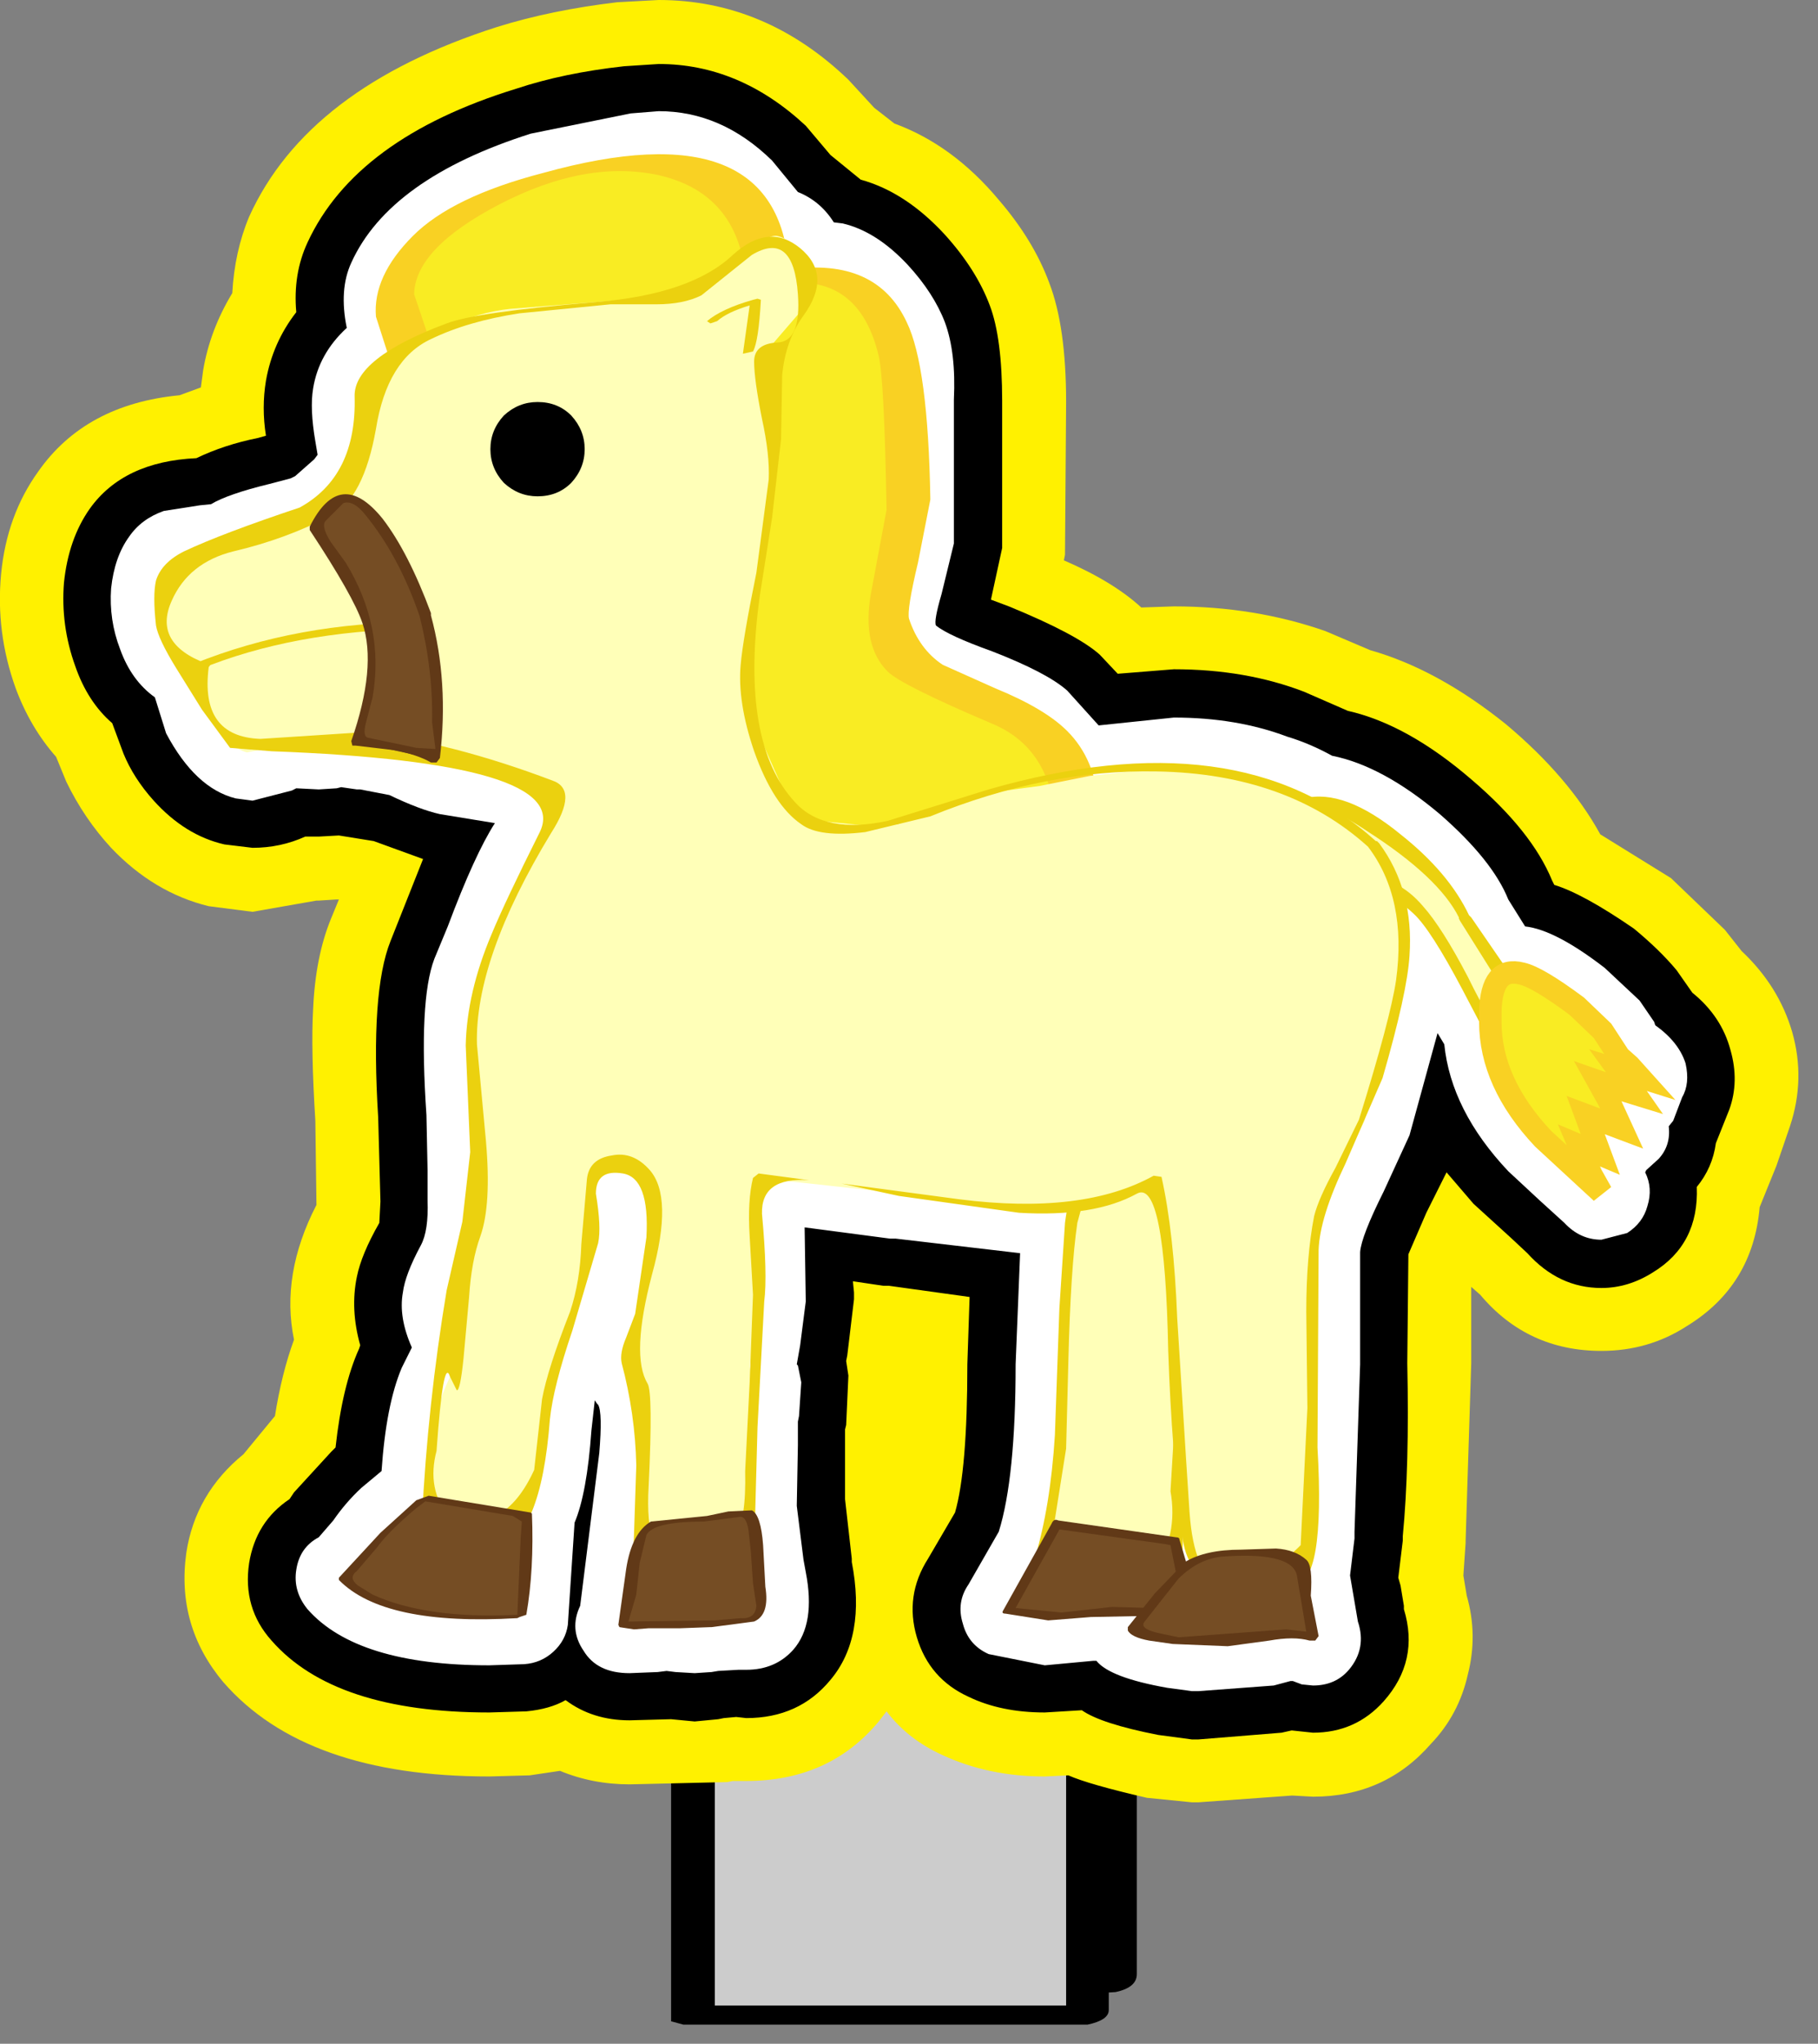 <?xml version="1.0" encoding="UTF-8"?>
<svg xmlns="http://www.w3.org/2000/svg" xmlns:xlink="http://www.w3.org/1999/xlink" width="324pt" height="364pt" viewBox="0 0 324 364" version="1.1">
<rect x="0" y="0" width="324" height="364" fill="#808080" stroke="none"/>
<g id="surface1">
<path style=" stroke:none;fill-rule:nonzero;fill:rgb(100%,100%,100%);fill-opacity:1;" d="M 198.602 200.801 L 198.602 352.801 L 128.398 352.801 L 128.398 200.801 L 198.602 200.801 "/>
<path style=" stroke:none;fill-rule:nonzero;fill:rgb(0%,0%,0%);fill-opacity:1;" d="M 196 203 C 195.332 201.801 194.934 201.801 194.801 203 L 196 203 M 132.199 203 L 132.199 350.602 L 194.801 350.602 L 194.801 203 L 132.199 203 M 126.602 199.398 L 129.801 198.602 L 200.199 198.602 C 201.801 198.602 202.602 199 202.602 199.801 L 202.602 351.602 C 202.602 353.199 201.332 354.266 198.801 354.801 L 195.602 355 L 126.801 355 C 125.332 355 124.602 354.602 124.602 353.801 L 124.602 202 C 124.602 200.934 125.266 200.066 126.602 199.398 "/>
<path style=" stroke:none;fill-rule:nonzero;fill:rgb(80%,80%,80%);fill-opacity:1;" d="M 193.801 207 L 193.801 359 L 123.602 359 L 123.602 207 L 193.801 207 "/>
<path style=" stroke:none;fill-rule:nonzero;fill:rgb(0%,0%,0%);fill-opacity:1;" d="M 121.801 206 L 125.199 205.398 L 195.398 205.398 C 196.867 205.398 197.602 205.602 197.602 206 L 197.602 358 C 197.602 359.199 196.332 360.066 193.801 360.602 L 121.801 360.602 L 119.602 360 L 119.602 208.199 C 119.602 207.266 120.332 206.535 121.801 206 M 127.398 208.801 L 127.398 357.199 L 190 357.199 L 190 210.199 L 190.199 208.801 L 127.398 208.801 "/>
<path style=" stroke:none;fill-rule:nonzero;fill:rgb(100%,100%,72.157%);fill-opacity:1;" d="M 212.801 231.801 C 211.066 243 210 252.465 209.602 260.199 L 210 270.602 L 209.602 281 C 198.934 280.465 190.867 279.266 185.398 277.398 C 187.934 270.332 189.332 258 189.602 240.398 C 189.734 224 191.734 211.801 195.602 203.801 C 197.199 200.602 200.332 199.133 205 199.398 L 217.398 202 L 217.199 203.801 L 212.801 231.801 "/>
<path style=" stroke:none;fill-rule:nonzero;fill:rgb(92.157%,81.961%,5.882%);fill-opacity:1;" d="M 218.199 203.602 C 215.266 221.066 213.266 234.199 212.199 243 C 211.668 247.535 211.332 253.867 211.199 262 L 210.602 280.801 C 210.602 281.199 210.066 281.398 209 281.398 C 199.801 281 191.668 279.801 184.602 277.801 L 184.398 277.602 C 186.266 271.465 187.465 264.133 188 255.602 L 188.801 233 L 189.801 217.801 C 190.602 211.668 192.199 207 194.602 203.801 C 197.266 200.465 200.934 198.867 205.602 199 L 218.199 201.602 L 218.398 201.801 L 218.199 203.602 M 206.199 200 L 194.602 208.199 L 192 217.801 C 191.199 223.266 190.668 231.535 190.398 242.602 L 190 258 L 188 270.602 C 188 275.668 190.535 278.535 195.602 279.199 L 205.602 280.199 C 208.535 275.668 209.535 270.801 208.602 265.602 L 209.602 248.801 C 210.801 238.801 213 223.867 216.199 204 C 213.668 201.066 210.332 199.734 206.199 200 "/>
<path style=" stroke:none;fill-rule:nonzero;fill:rgb(45.882%,30.196%,14.118%);fill-opacity:1;" d="M 188.199 271.398 L 209.398 274.398 C 211.535 281.199 212 285.266 210.801 286.602 L 206.602 287.398 L 201.801 286.801 L 190.602 287.801 L 179.801 286.801 L 188.199 271.398 "/>
<path style=" stroke:none;fill-rule:nonzero;fill:rgb(38.039%,22.353%,9.02%);fill-opacity:1;" d="M 188.602 270.801 L 209.602 273.801 C 210 273.801 210.199 273.934 210.199 274.199 L 212.398 281.602 C 212.934 285.199 212.066 287.266 209.801 287.801 C 208.465 288.332 206.734 288.332 204.602 287.801 L 194.398 288 L 186.801 288.602 L 179.199 287.398 C 178.668 287.398 178.535 287.199 178.801 286.801 L 187.398 271.398 C 187.668 270.734 188.066 270.535 188.602 270.801 M 188.602 272.801 L 181 286.398 L 189.199 287.199 L 198.199 286.199 L 205.398 286.398 C 208.867 286.398 210.535 285.668 210.398 284.199 L 208.602 275.199 L 207.602 275 L 188.801 272.398 L 188.602 272.801 "/>
<path style=" stroke:none;fill-rule:nonzero;fill:rgb(100%,100%,72.157%);fill-opacity:1;" d="M 227 151.602 C 227.535 142 232.867 140.066 243 145.801 C 252.465 151.266 258.465 157.133 261 163.398 L 268 174.398 C 271.602 180 273.266 183.266 273 184.199 C 273.398 191 271.332 191.266 266.801 185 C 263.602 180.332 261.133 175.934 259.398 171.801 C 258.066 168.332 256.133 165.332 253.602 162.801 C 250.668 159.465 247.602 157.602 244.398 157.199 L 233 159 C 228.734 159.266 226.734 156.801 227 151.602 "/>
<path style=" stroke:none;fill-rule:nonzero;fill:rgb(92.157%,81.961%,5.882%);fill-opacity:1;" d="M 232.398 142.199 C 237.199 141 242.934 143.133 249.602 148.602 C 255.332 153.133 259.398 157.934 261.801 163 L 262.199 163.398 L 268.801 173 C 272 177.398 273.734 180.934 274 183.602 C 274 188.668 272.934 190.867 270.801 190.199 C 268.801 189.398 266.801 187.398 264.801 184.199 L 260.602 176.199 C 256.867 169.133 254 164.668 252 162.801 C 248 158.934 243.066 157.668 237.199 159 L 230 159.398 C 227.734 158.734 226.398 157 226 154.199 C 225.602 151.535 225.934 149.066 227 146.801 C 228.199 144.398 230 142.867 232.398 142.199 M 260 163.398 C 257.602 158.602 252.133 153.465 243.602 148 C 234.133 141.602 229 142.133 228.199 149.602 C 227.668 154.398 229.133 157 232.602 157.398 L 243.199 156.398 C 247.066 156.133 250.535 157.801 253.602 161.398 C 255.867 163.934 258.535 168.133 261.602 174 C 264.535 180 267.133 184.266 269.398 186.801 L 272 187 C 272.398 185.668 272.332 184.332 271.801 183 L 267.602 175.801 L 260.199 164 L 260 163.602 L 260 163.398 "/>
<path style=" stroke:none;fill-rule:nonzero;fill:rgb(97.647%,92.549%,13.725%);fill-opacity:1;" d="M 148.398 48.199 C 150.668 48.734 153.066 50.332 155.602 53 C 158 55.535 159.602 58 160.398 60.398 C 161.199 62.398 161.602 66.734 161.602 73.398 L 161.801 89.801 L 161.602 96 L 158.801 106.199 C 157.734 110.199 158 113.535 159.602 116.199 C 160.801 118.066 164.801 120.398 171.602 123.199 C 178.934 126.133 183.199 128.133 184.398 129.199 C 190.266 134.535 192.734 139.602 191.801 144.398 C 188.734 143.332 186.801 144.199 186 147 L 183.602 154.398 C 181.734 156.801 179.398 158.133 176.602 158.398 L 167.602 158.398 L 151.199 158.199 C 144.668 157.668 139.465 156.133 135.602 153.602 C 133.465 152.266 131.668 150.398 130.199 148 L 126.398 141 L 119.801 135.199 C 116.602 132.934 114.398 131 113.199 129.398 C 111.199 126.734 110.266 123.734 110.398 120.398 C 110.398 118 111 114.734 112.199 110.602 L 114.602 103.801 L 116.199 96.801 C 116.465 92 115.332 85.668 112.801 77.801 L 111.199 72.398 C 110.398 70.398 109.332 68.867 108 67.801 C 103.867 64.332 98.535 63.535 92 65.398 L 76 71.602 L 71.602 61 C 69.734 56.199 69.332 52.602 70.398 50.199 C 73.867 42.465 82.801 36.398 97.199 32 L 113.398 28.602 L 123.398 29.199 C 126.066 30.133 128.867 32 131.801 34.801 C 134.066 36.801 135.465 39.133 136 41.801 L 136.801 50 L 142.398 48.602 L 148.398 48.199 "/>
<path style=" stroke:none;fill-rule:nonzero;fill:rgb(97.647%,81.961%,13.725%);fill-opacity:1;" d="M 165.801 89 L 163.602 100.199 C 162.266 105.801 161.734 109.133 162 110.199 C 163.199 113.801 165.199 116.535 168 118.398 L 177.398 122.602 C 183.266 125 187.535 127.535 190.199 130.199 C 193.535 133.535 195.398 137.934 195.801 143.398 C 195.934 144.332 194.934 145.066 192.801 145.602 L 189 145.801 C 191.668 146.199 190.668 148.535 186 152.801 C 181.465 157.066 178.133 159.398 176 159.801 L 156.199 161 C 147.801 160.734 141.332 159.465 136.801 157.199 C 133.066 155.465 129.465 152.199 126 147.398 C 122.133 141.934 118.867 138.332 116.199 136.602 C 109.133 131.266 105.867 126.199 106.398 121.398 C 106.934 117.266 108.332 111.266 110.602 103.398 C 112.199 96.332 112.266 90.199 110.801 85 C 108.133 76.066 106 70.801 104.398 69.199 C 100.535 65.465 93.465 65.801 83.199 70.199 L 77.398 72.398 L 74.801 73.199 L 72.199 72.602 L 67 56.398 C 66.602 51.602 68.801 46.801 73.602 42 C 78.266 37.332 86 33.602 96.801 30.801 C 124.668 23.066 139.266 28.801 140.602 48 C 151 46.535 158 49.668 161.602 57.398 C 164.133 62.602 165.535 73.066 165.801 88.801 L 165.801 89 M 156.602 63.398 C 154.066 52.734 147.535 48.602 137 51 L 134.801 51.398 L 133 51 C 132.465 40.066 127.266 33.465 117.398 31.199 C 108.734 29.332 99.266 31.066 89 36.398 C 79 41.602 73.934 46.934 73.801 52.398 L 79.398 69 L 93.398 63.602 C 102.734 61.066 108.934 62.133 112 66.801 C 114.801 70.934 117 75.602 118.602 80.801 C 120.465 86.934 120.934 92.066 120 96.199 C 116.934 105.535 115.266 112.332 115 116.602 C 114.332 123.535 117.199 129.266 123.602 133.801 L 134.801 146.801 C 138.934 152.133 143.602 155.199 148.801 156 L 167.602 157.602 C 175.332 157.066 180.066 154.199 181.801 149 C 182.867 146.066 184.867 144.199 187.801 143.398 C 186.602 136.199 182.867 131.332 176.602 128.801 C 165.934 124.266 159.801 121.199 158.199 119.602 C 155.133 116.535 154.133 111.934 155.199 105.801 L 158 90.801 C 157.734 75.332 157.266 66.199 156.602 63.398 "/>
<path style=" stroke:none;fill-rule:nonzero;fill:rgb(100%,100%,72.157%);fill-opacity:1;" d="M 131.398 45.801 C 135 43.133 137.332 41.867 138.398 42 C 140.668 42.398 142.133 44.332 142.801 47.801 C 143.465 51 143.332 53.668 142.398 55.801 L 137.398 61.602 C 135.266 63.602 134.602 65.734 135.398 68 L 138.199 78.199 C 138.332 82.867 137.734 88.734 136.398 95.801 L 133.398 113.398 C 132.867 120.066 133.066 124.934 134 128 L 140.801 143.398 C 141.602 145 142.535 145.934 143.602 146.199 L 147.801 146.398 L 154 147 L 160 146.801 L 168 143.801 C 171.332 142.465 174.066 141.602 176.199 141.199 L 185.199 140 L 194.199 138.199 L 210.398 136.398 C 216.398 136.535 221.801 137.465 226.602 139.199 C 234.066 141.867 240.066 145.535 244.602 150.199 C 248.734 154.602 250.801 159.465 250.801 164.801 C 250.668 168.398 249.734 174.199 248 182.199 L 243.199 199.602 L 237.801 210.801 C 235.398 215.465 234.133 219.398 234 222.602 L 233.801 247.199 L 233 271.801 L 232.602 277.398 C 232.332 279.934 231.668 281.332 230.602 281.602 L 226.602 281.602 L 219.801 281.199 L 214.398 280.199 L 212.801 278.398 L 211.801 273.801 C 210.465 263.801 209.535 250.465 209 233.801 L 208.398 221.801 L 206 210 C 199.465 214.535 188.066 215.801 171.801 213.801 L 135.199 209.801 C 134.934 209.801 134.867 213.266 135 220.199 L 135.199 232 L 134.398 237.602 L 133.602 243.398 L 134.398 247.199 L 133.801 251.801 C 133.535 253 133.465 254.668 133.602 256.801 L 133.801 261.801 L 133.398 272 L 133.602 276.602 C 133.066 277.535 132.133 278 130.801 278 L 127.199 277.602 L 121 277.602 L 113.801 278.801 C 113.668 275.066 114.066 269.668 115 262.602 L 115.602 254.602 C 115.734 251.266 115.398 248.668 114.602 246.801 L 111.801 242.398 L 111.801 240 L 113.199 238 C 114.133 236.133 114.934 230.934 115.602 222.398 C 116.266 213.465 116 208.934 114.801 208.801 L 107 207 C 105.801 207 105.332 209.535 105.602 214.602 C 106 219.535 105.332 224.934 103.602 230.801 L 98 246.398 L 96.398 259.602 C 95.602 266.266 94.133 270.133 92 271.199 L 84.199 271.602 L 76.199 270.602 L 77 258.602 C 77.398 253.668 78.199 249.801 79.398 247 L 81.602 242 C 82.133 240.266 82 238.535 81.199 236.801 C 80.266 234.398 79.934 232.535 80.199 231.199 C 80.332 230.133 81.133 228.332 82.602 225.801 C 84.066 223.266 84.867 220.465 85 217.398 L 84.801 208.602 L 84 191 C 83.734 182.602 84.199 176.934 85.398 174 L 90 162.199 C 91.734 157.398 93.668 153.535 95.801 150.602 L 99 144.801 C 100.066 141.734 99.668 140 97.801 139.602 L 80.199 136.602 L 72.398 133.602 L 64.602 131 L 58.801 132 L 52.398 131.801 C 51.602 131.801 50.199 132.266 48.199 133.199 L 44 134 C 41.867 133.465 39.801 131.465 37.801 128 C 35.801 124.266 35.332 121.199 36.398 118.801 C 32.535 118.535 30 116 28.801 111.199 C 27.734 106.535 28.133 102.934 30 100.398 C 30.668 99.465 32.465 98.867 35.398 98.602 L 41.398 97.398 C 42.867 96.465 45 95.668 47.801 95 L 54.602 93.199 C 59 91.734 62.266 88.801 64.398 84.398 C 65.199 82.668 65.332 80.465 64.801 77.801 C 64.133 74.465 63.934 72.066 64.199 70.602 C 64.734 67.535 66.801 64.867 70.398 62.602 L 80 58.199 C 83.465 56.465 87.133 55.398 91 55 L 108.801 53.602 L 117 53.602 L 124.602 52.199 L 131.398 45.801 "/>
<path style=" stroke:none;fill-rule:nonzero;fill:rgb(92.157%,81.961%,5.882%);fill-opacity:1;" d="M 142.602 44.199 C 146.465 47.398 146.668 51.398 143.199 56.199 C 141.066 59.133 139.801 62.668 139.398 66.801 L 139.199 78.199 L 137.602 92.199 L 135.398 106.199 C 133 123.668 135.133 135.934 141.801 143 C 145.266 146.734 150.734 147.801 158.199 146.199 L 176.199 140.602 C 205.934 132.066 228.934 135.133 245.199 149.801 L 245.398 149.801 L 245.801 150.199 C 249.934 155.801 251.734 162.465 251.199 170.199 C 250.934 174.602 249.332 181.867 246.398 192 L 239.801 207.199 C 236.734 213.602 235.133 218.734 235 222.602 L 234.801 257.801 C 235.734 274.066 234.332 282.199 230.602 282.199 L 217.801 282.199 C 213.801 281.398 211.465 278.734 210.801 274.199 C 209.465 263.801 208.602 252.602 208.199 240.602 C 207.801 220.066 205.934 210.734 202.602 212.602 C 197.535 215.398 190.535 216.535 181.602 216 L 160.199 213 L 150 210.801 L 171 213.602 C 185.668 215.465 197.199 214.066 205.602 209.398 L 207 209.602 C 208.465 216.133 209.398 224.535 209.801 234.801 L 211.398 260.199 L 212 269.398 C 212.266 273.133 212.867 276.066 213.801 278.199 C 220.066 282.066 226.066 281.066 231.801 275.199 L 233 250.801 L 232.801 233.602 C 232.801 227.066 233.266 221.398 234.199 216.602 C 234.734 214.465 236 211.602 238 208 L 242.199 199.398 C 245.934 187.398 248.133 179.133 248.801 174.602 C 250.133 164.867 248.465 156.934 243.801 150.801 C 234.199 142.133 221.668 137.668 206.199 137.398 C 193 137.133 179.535 139.801 165.801 145.398 L 154.199 148.199 C 148.734 148.867 144.934 148.398 142.801 146.801 C 139.465 144.535 136.668 140.199 134.398 133.801 C 132.398 127.934 131.602 122.801 132 118.398 C 132.266 115.332 133.199 109.867 134.801 102 L 137 85.398 C 137.133 82.465 136.734 78.867 135.801 74.602 C 134.867 69.934 134.398 66.535 134.398 64.398 C 134.398 62.266 135.801 61.133 138.602 61 C 141.398 60.867 142.602 58 142.199 52.398 C 141.668 44.801 138.934 42.465 134 45.398 L 125 52.602 C 122.867 53.668 120.199 54.199 117 54.199 L 108.801 54.199 L 92.602 55.801 C 86.465 56.734 81.199 58.266 76.801 60.398 C 71.602 62.801 68.332 68.133 67 76.398 C 65.535 84.668 62.867 89.801 59 91.801 C 53.668 94.602 47.867 96.734 41.602 98.199 C 36.266 99.535 32.602 102.465 30.602 107 C 28.332 112.066 30.398 115.801 36.801 118.199 C 37.465 118.199 37.602 118.398 37.199 118.801 C 36.133 127.066 39.199 131.332 46.398 131.602 L 65 130.398 C 75.266 131.602 86.398 134.465 98.398 139 C 101.602 140.066 101.535 143.199 98.199 148.398 C 89.133 163.332 84.734 175.867 85 186 L 86.602 203.199 C 87.266 210.801 86.934 216.465 85.602 220.199 C 84.535 223.133 83.867 226.734 83.602 231 L 82.602 242 C 82.199 245.867 81.801 247.734 81.398 247.602 L 80.199 245.199 C 79.398 242.668 78.602 247.066 77.801 258.398 C 76.602 262.934 77.332 266.867 80 270.199 C 86.535 272.465 91.602 269.668 95.199 261.801 L 96.602 249.199 C 97.266 245.602 98.934 240.398 101.602 233.602 C 102.801 230 103.465 226 103.602 221.602 L 104.602 210 C 104.867 207.602 106.332 206.199 109 205.801 C 111.535 205.266 113.801 206.133 115.801 208.398 C 118.602 211.602 118.734 217.801 116.199 227 C 113.668 236.602 113.398 243.066 115.398 246.398 C 116.066 247.465 116.133 253.535 115.602 264.602 C 115.066 273.668 116.801 277.801 120.801 277 C 126.535 275.668 129.934 274.398 131 273.199 C 132.332 271.734 132.934 268 132.801 262 L 133.602 246.199 L 134.199 230.602 L 133.602 220.199 C 133.332 215.934 133.535 212.465 134.199 209.801 L 135.199 209 L 144.199 210.199 C 138.465 209.801 135.668 211.801 135.801 216.199 C 136.465 223.398 136.602 228.602 136.199 231.801 L 135 254.199 L 134.398 276.602 L 134 277.199 C 131.465 278.398 128.133 279.066 124 279.199 L 113.602 279.602 L 112.801 279 L 113.398 261 C 113.266 254.867 112.398 248.801 110.801 242.801 C 110.535 241.602 110.801 240.066 111.602 238.199 L 113.199 234 L 115.199 220.398 C 115.602 213.332 114.199 209.535 111 209 C 107.801 208.465 106.199 209.668 106.199 212.602 C 106.867 216.602 107 219.535 106.602 221.398 L 102 237 C 99.734 243.668 98.398 248.934 98 252.801 C 97.465 259.867 96.398 265.332 94.801 269.199 C 93.734 271.867 90.801 273.066 86 272.801 L 75.801 271.199 L 75.199 270.602 C 75.867 257 77.332 243.398 79.602 229.801 L 82.398 217.602 L 83.801 205.199 L 83 186.199 C 83.133 179.934 84.668 173.332 87.602 166.398 C 89.199 162.535 92.066 156.465 96.199 148.199 C 100.199 139.934 84.266 135.133 48.398 133.801 L 41 133.199 L 36 126.398 L 31.398 119 C 29.266 115.535 28.066 113 27.801 111.398 C 27.398 107.801 27.398 105.133 27.801 103.398 C 28.465 101.266 30.133 99.535 32.801 98.199 C 37.332 96.066 44.199 93.465 53.398 90.398 C 60.199 86.668 63.465 80.066 63.199 70.602 C 63.066 66.066 68.535 61.734 79.602 57.602 C 83.066 56.266 91.934 55 106.199 53.801 C 117.535 52.867 125.668 50.066 130.602 45.398 C 134.867 41.535 138.867 41.133 142.602 44.199 "/>
<path style=" stroke:none;fill-rule:nonzero;fill:rgb(0%,0%,0%);fill-opacity:1;" d="M 104.199 80 C 104.199 82.266 103.398 84.266 101.801 86 C 100.199 87.602 98.199 88.398 95.801 88.398 C 93.535 88.398 91.535 87.602 89.801 86 C 88.199 84.266 87.398 82.266 87.398 80 C 87.398 77.734 88.199 75.734 89.801 74 C 91.535 72.398 93.535 71.602 95.801 71.602 C 98.199 71.602 100.199 72.398 101.801 74 C 103.398 75.734 104.199 77.734 104.199 80 "/>
<path style=" stroke:none;fill-rule:nonzero;fill:rgb(100%,100%,72.157%);fill-opacity:1;" d="M 35 118.602 C 37.668 117.398 41.266 116.398 45.801 115.602 L 56.801 113.199 L 74.398 111.398 L 35 118.602 "/>
<path style=" stroke:none;fill-rule:nonzero;fill:rgb(92.157%,81.961%,5.882%);fill-opacity:1;" d="M 34.199 119 L 34.602 118.199 C 46.867 113.266 60.266 110.801 74.801 110.801 C 75.734 110.801 75.535 111.199 74.199 112 C 59.535 112.266 46.668 114.668 35.602 119.199 L 34.199 119 "/>
<path style=" stroke:none;fill-rule:nonzero;fill:rgb(45.882%,30.196%,14.118%);fill-opacity:1;" d="M 67.199 93 C 71.199 98.734 74.066 104.266 75.801 109.602 C 78.199 117.332 78.734 125.867 77.398 135.199 L 63.602 132.199 C 65.465 127.668 66.266 121.398 66 113.398 C 65.867 110.465 64.602 107.066 62.199 103.199 L 56 94 L 61.199 88.602 C 62.535 88.332 63.734 88.668 64.801 89.602 L 67.199 93 "/>
<path style=" stroke:none;fill-rule:nonzero;fill:rgb(38.039%,22.353%,9.02%);fill-opacity:1;" d="M 61.199 89.602 L 58 92.801 C 57.465 93.465 57.801 94.734 59 96.602 L 61.602 100.199 C 66.266 107.801 67.867 115.801 66.398 124.199 L 65.199 128.801 C 64.801 130.398 64.934 131.266 65.602 131.398 L 74.199 133.199 L 77.602 133.398 L 77 128.602 C 77.133 122.465 76.398 116.199 74.801 109.801 C 72.398 102.734 69.199 96.734 65.199 91.801 C 63.734 89.934 62.398 89.199 61.199 89.602 M 55.199 93.801 C 58.801 86.602 63.133 86.133 68.199 92.398 C 71.266 96.398 74.133 102 76.801 109.199 L 76.801 109.602 C 78.934 117.465 79.465 125.934 78.398 135 L 77.801 135.801 L 76.801 135.801 C 75.199 134.867 73 134.133 70.199 133.602 L 63.398 132.801 L 62.801 132.801 L 62.602 132 C 65.668 123.199 66.332 116.199 64.602 111 C 63.535 107.801 60.398 102.266 55.199 94.398 L 55.199 93.801 "/>
<path style=" stroke:none;fill-rule:nonzero;fill:rgb(45.882%,30.196%,14.118%);fill-opacity:1;" d="M 111.199 289.398 L 113 279.602 L 114 274.199 C 114.668 272.332 115.867 271.332 117.602 271.199 L 124.199 270.398 L 130.199 270.199 L 133 269.199 C 133.801 269.465 134.332 271.066 134.602 274 L 134.801 279.602 L 135.602 284 C 135.867 286 135.668 287.398 135 288.199 L 131.602 288.801 L 126.801 289.199 L 125.602 289.398 L 119 289.199 L 111.199 289.398 "/>
<path style=" stroke:none;fill-rule:nonzero;fill:rgb(38.039%,22.353%,9.02%);fill-opacity:1;" d="M 113 290.199 L 110.398 289.801 L 110.199 289.398 L 111.602 279.398 C 112.266 275.133 113.734 272.332 116 271 L 126 270 L 129.801 269.199 L 134 269 C 135.066 269.535 135.734 271.602 136 275.199 L 136.398 282.602 C 136.934 285.934 136.266 288 134.398 288.801 L 126.801 289.801 L 126.602 289.801 L 121.199 290 L 115.602 290 L 113 290.199 M 113.398 284 L 112 288.801 L 127 288.602 L 127.398 288.602 L 132 288.199 C 133.734 288.332 134.668 287.602 134.801 286 L 134.199 282 L 133.801 276.199 L 133.398 272.602 C 133.133 270.734 132.535 269.934 131.602 270.199 L 125.398 271 C 119.398 271 116 271.801 115.199 273.398 L 114 278.398 L 113.398 284 "/>
<path style=" stroke:none;fill-rule:nonzero;fill:rgb(97.647%,92.549%,13.725%);fill-opacity:1;" d="M 265.602 180.199 C 265.734 174.734 267.602 172.465 271.199 173.398 C 273.066 173.801 276.332 175.734 281 179.199 L 285.602 183.602 L 288.602 188.199 L 290.398 189.801 L 292.199 191.801 L 288.398 190.602 L 290 192.801 L 291.398 194.801 L 288.801 194 L 284.801 192.602 L 286.801 196.199 L 289 201 L 282.602 198.602 L 285.199 205.602 L 281.398 204 L 283.602 209.199 L 285.398 212.398 L 280.199 207.602 L 275 202.801 C 268.734 196.133 265.602 189.199 265.602 182 L 265.602 180.199 "/>
<path style="fill:none;stroke-width:1;stroke-linecap:butt;stroke-linejoin:miter;stroke:rgb(97.647%,81.961%,13.725%);stroke-opacity:1;stroke-miterlimit:4;" d="M 66.75 45.9 C 66.75 47.7 67.534 49.433 69.1 51.1 L 70.4 52.3 L 71.7 53.5 L 71.25 52.7 L 70.7 51.4 L 71.65 51.8 L 71 50.05 L 72.6 50.65 L 72.05 49.45 L 71.55 48.55 L 72.55 48.9 L 73.2 49.1 L 72.85 48.6 L 72.45 48.05 L 73.4 48.35 L 72.95 47.85 L 72.5 47.45 L 71.75 46.3 L 70.6 45.2 C 69.433 44.334 68.617 43.85 68.15 43.75 C 67.25 43.516 66.784 44.084 66.75 45.45 Z M 66.75 45.9 " transform="matrix(4,0,0,4,-1.4,-1.6)"/>
<path style=" stroke:none;fill-rule:nonzero;fill:rgb(92.157%,81.961%,5.882%);fill-opacity:1;" d="M 135 53.199 L 135.602 53.398 C 135.332 58.332 134.867 61.398 134.199 62.602 L 132.398 63 L 133.602 54.398 C 130.934 55.199 129 56.133 127.801 57.199 L 126.602 57.602 L 126 57.199 C 127.734 55.734 130.465 54.465 134.199 53.398 L 135 53.199 "/>
<path style=" stroke:none;fill-rule:nonzero;fill:rgb(45.882%,30.196%,14.118%);fill-opacity:1;" d="M 93 287.801 C 76.734 288.867 66.133 286.602 61.199 281 L 65.801 276.398 L 70 271.398 L 75.398 266.801 L 93.801 269.801 C 94.066 277.398 93.801 283.398 93 287.801 "/>
<path style=" stroke:none;fill-rule:nonzero;fill:rgb(38.039%,22.353%,9.02%);fill-opacity:1;" d="M 94.801 269.602 C 95.066 276.266 94.734 282.266 93.801 287.602 L 92.602 288 L 92.199 288.199 C 76.332 289.133 65.734 286.867 60.398 281.398 L 60.398 281 L 67.801 273 L 74.199 267.199 L 76.398 266.398 L 94.602 269.398 L 94.801 269.602 M 91.398 270 L 75.801 267.398 L 74.199 268.602 C 70.867 271.398 68.535 273.734 67.199 275.602 L 63.602 279.801 C 62.535 280.602 62.602 281.465 63.801 282.398 L 66.398 284 C 72.801 286.934 81.398 288.133 92.199 287.602 L 92.801 273.801 L 93 271 L 91.398 270 "/>
<path style=" stroke:none;fill-rule:nonzero;fill:rgb(45.882%,30.196%,14.118%);fill-opacity:1;" d="M 209.602 292.199 C 204.133 291.266 201.535 290.535 201.801 290 L 206.602 284 L 211.801 278.602 C 213.266 277.535 215 276.934 217 276.801 L 222.801 276.602 L 227 276.398 L 230.801 277.199 L 232.199 278.801 L 232.199 280.801 L 233 286.199 L 234 291.602 L 229.199 290.801 L 225.398 291.801 L 212.602 292.801 L 209.602 292.199 "/>
<path style=" stroke:none;fill-rule:nonzero;fill:rgb(38.039%,22.353%,9.02%);fill-opacity:1;" d="M 201 289.801 L 205.801 283.801 L 211.199 278.199 C 213.602 276.734 216.934 276 221.199 276 L 227.398 275.801 C 229.668 275.934 231.465 276.602 232.801 277.801 C 233.602 278.465 233.867 280.602 233.602 284.199 L 235 291.398 L 234.398 292.199 L 233.398 292.199 C 231.535 291.668 229.133 291.668 226.199 292.199 L 218.801 293.199 L 209 292.801 L 204.801 292.199 C 202.668 291.801 201.398 291.199 201 290.398 L 201 289.801 M 210 291.602 L 210.199 291.602 L 229.199 290.199 L 232.801 290.602 L 231.199 281 C 230.934 277.934 226.668 276.668 218.398 277.199 C 215.332 277.332 212.535 278.668 210 281.199 L 204 288.801 C 203.332 289.602 204.066 290.266 206.199 290.801 L 210 291.602 "/>
<path style=" stroke:none;fill-rule:nonzero;fill:rgb(100%,94.51%,0%);fill-opacity:1;" d="M 155.801 19.199 L 159.398 22 C 166.332 24.535 172.535 29.066 178 35.602 C 182.133 40.398 185.133 45.332 187 50.398 C 189 55.602 190 62.668 190 71.602 L 189.801 98.801 L 189.602 99.801 C 195.465 102.332 200.066 105.133 203.398 108.199 L 209.199 108 C 218.801 108 227.801 109.465 236.199 112.398 L 244.199 115.801 C 252.199 118.066 260.266 122.465 268.398 129 C 275.867 135.266 281.465 141.801 285.199 148.602 L 297.801 156.398 L 307.398 165.602 L 310.398 169.398 C 314.801 173.535 317.801 178.332 319.398 183.801 C 321 189.398 320.867 195 319 200.602 L 316.602 207.602 L 313.602 215 C 312.801 224.332 308.465 231.398 300.602 236.199 C 296.066 239.133 291 240.602 285.398 240.602 C 276.602 240.602 269.398 237.266 263.801 230.602 L 262.199 229.199 L 262.199 242.801 L 261.199 274.398 L 261.199 274.801 L 260.801 280.602 L 261.398 284.199 C 262.734 288.867 262.801 293.535 261.602 298.199 C 260.535 303 258.332 307.133 255 310.602 C 249.535 316.867 242.535 320 234 320 L 230.398 319.801 L 230.199 319.801 L 213.602 321 L 212.398 321 L 204.398 320.199 C 197.465 318.602 192.801 317.266 190.398 316.199 L 186.199 316.398 C 179.535 316.398 173.465 315.133 168 312.602 C 163.867 310.734 160.535 308.133 158 304.801 L 156.602 306.602 C 150.734 313.668 142.867 317.199 133 317.199 L 130.602 317.199 L 129.602 317.398 L 112.199 317.801 C 107.801 317.801 103.668 317 99.801 315.398 L 94.398 316.199 L 87.199 316.398 C 65.332 316.398 49.535 310.801 39.801 299.602 C 34.199 292.934 32 285.266 33.199 276.602 C 34.266 269.535 37.668 263.668 43.398 259 L 49 252.199 C 49.801 247.133 50.934 242.602 52.398 238.602 C 50.801 230.867 52.133 222.867 56.398 214.602 L 56.199 199.602 C 55.668 191.066 55.535 184.465 55.801 179.801 C 56.066 173.535 57.133 168.133 59 163.602 L 60.398 160.199 L 60 160.199 L 56.801 160.398 L 56.398 160.398 L 45 162.398 L 37.199 161.398 C 30.668 159.801 24.867 156.332 19.801 151 C 16.602 147.535 13.934 143.602 11.801 139.199 L 10 134.801 C 6.934 131.332 4.535 127.266 2.801 122.602 C 0.398 115.934 -0.465 109.133 0.199 102.199 C 0.867 95.266 3.066 89.199 6.801 84 C 12.398 76 20.801 71.465 32 70.398 L 35.801 69 L 36.199 66 C 37 61.199 38.734 56.602 41.398 52.199 C 41.668 47.266 42.668 42.734 44.398 38.602 C 51.332 23.266 66.066 12 88.602 4.801 C 95 2.801 102.133 1.332 110 0.398 L 117.398 0 C 130.066 0 141.332 4.734 151.199 14.199 L 155.801 19.199 "/>
<path style=" stroke:none;fill-rule:nonzero;fill:rgb(0%,0%,0%);fill-opacity:1;" d="M 148 27.602 L 153.398 32 C 158.734 33.465 163.734 36.734 168.398 41.801 C 172.133 45.934 174.801 50.133 176.398 54.398 C 177.867 58.266 178.602 63.934 178.602 71.398 L 178.602 97.602 L 176.602 106.801 L 179.801 108 C 187.934 111.332 193.332 114.199 196 116.602 L 199.199 120 L 209.199 119.199 C 217.734 119.199 225.465 120.535 232.398 123.199 L 240.199 126.602 C 247.266 128.199 254.602 132.266 262.199 138.801 C 269.398 144.934 274.199 150.934 276.602 156.801 L 277 157.602 C 280.465 158.668 285.199 161.266 291.199 165.398 C 294.266 167.934 296.801 170.398 298.801 172.801 L 301.602 176.801 C 305.066 179.602 307.332 183 308.398 187 C 309.465 190.734 309.398 194.266 308.199 197.602 L 305.801 203.602 C 305.398 206.535 304.266 209.133 302.398 211.398 C 302.668 218.199 300.066 223.266 294.602 226.602 C 291.668 228.465 288.602 229.398 285.398 229.398 C 280.332 229.398 275.934 227.332 272.199 223.199 L 269.199 220.398 L 262.602 214.398 L 257.801 208.801 L 254.199 216 L 251 223.398 L 250.801 242.801 C 251.066 255.066 250.801 265.332 250 273.602 L 250 274.398 L 249.199 281 L 249.602 282.398 L 250.199 286 L 250.199 286.602 C 252.066 292.734 250.867 298.199 246.602 303 C 243.266 306.734 239.066 308.602 234 308.602 L 230.199 308.199 L 228.398 308.602 L 213.602 309.801 L 212.398 309.801 L 206.398 309 C 199.602 307.668 195.066 306.199 192.801 304.602 L 186.199 305 C 181 305 176.465 304.066 172.602 302.199 C 167.934 300.066 164.867 296.535 163.398 291.602 C 161.934 286.668 162.602 282 165.398 277.602 L 170.199 269.398 C 171.668 264.332 172.398 255.535 172.398 243 L 172.801 231 L 158.398 229 L 157.398 229 L 152 228.199 L 152.199 230.199 L 152.199 231.398 L 151 241.398 L 150.801 242.398 L 151.199 245 L 150.801 253.801 L 150.602 254.602 L 150.602 267 L 151.801 277.602 L 151.801 278.199 C 153.535 287.133 152.266 294.133 148 299.199 C 144.266 303.734 139.266 306 133 306 L 131.199 305.801 L 129 306 L 128 306.199 L 123.801 306.602 L 119.602 306.199 L 112.199 306.398 C 107.801 306.398 104 305.199 100.801 302.801 C 98.934 303.867 96.602 304.535 93.801 304.801 L 87.199 305 C 68.801 305 55.867 300.734 48.398 292.199 C 44.934 288.332 43.602 283.734 44.398 278.398 C 45.199 273.465 47.602 269.668 51.602 267 L 52.398 265.801 L 59 258.602 L 59.801 257.801 C 60.602 250.465 62 244.602 64 240.199 L 64.199 239.602 C 63 235.332 62.801 231.266 63.602 227.398 C 64.133 224.734 65.465 221.535 67.602 217.801 L 67.801 214 L 67.398 199 C 66.465 184.066 67.199 173.602 69.602 167.602 L 75.398 153 L 66.602 149.801 L 60.398 148.801 L 56.801 149 L 54.398 149 C 51.465 150.332 48.332 151 45 151 L 40 150.398 C 35.332 149.332 31.133 146.734 27.398 142.602 C 25 139.934 23.199 137.133 22 134.199 L 20 128.801 C 17.066 126.266 14.867 122.867 13.398 118.602 C 11.668 113.801 11 108.867 11.398 103.801 C 11.934 98.602 13.465 94.199 16 90.602 C 20 85 26.332 82 35 81.602 C 38.332 80 42 78.801 46 78 L 47.398 77.602 C 46.867 74.266 46.867 71 47.398 67.801 C 48.199 63.266 50 59.199 52.801 55.602 C 52.398 51.066 53.066 46.934 54.801 43.199 C 60.535 30.801 72.934 21.668 92 15.801 C 97.602 13.934 104 12.602 111.199 11.801 L 117.398 11.398 C 127 11.398 135.734 15.066 143.602 22.398 L 148 27.602 "/>
<path style=" stroke:none;fill-rule:nonzero;fill:rgb(100%,100%,100%);fill-opacity:1;" d="M 142.199 34.199 C 144.867 35.266 147 37.066 148.602 39.602 L 150.199 39.801 C 154.199 40.734 158.066 43.199 161.801 47.199 C 164.867 50.535 167.066 53.934 168.398 57.398 C 169.734 61 170.266 65.602 170 71.199 L 170 96.801 L 167.801 105.801 C 166.867 109 166.535 110.867 166.801 111.398 C 168.266 112.602 171.602 114.133 176.801 116 C 183.332 118.535 187.801 120.867 190.199 123 L 195.801 129.199 L 209.199 127.801 C 216.668 127.801 223.398 128.934 229.398 131.199 C 232.066 132 234.734 133.133 237.398 134.602 C 243.398 135.801 249.801 139.266 256.602 145 C 262.867 150.465 266.934 155.535 268.801 160.199 L 271.801 165 C 275.398 165.398 280.133 167.867 286 172.398 L 292.199 178.199 L 294.801 182 L 295 182.602 C 297.801 184.602 299.602 186.867 300.398 189.398 C 300.934 191.801 300.734 193.801 299.801 195.398 L 298.199 199.602 L 297.398 200.602 C 297.668 202.867 297.066 204.801 295.602 206.398 L 293.398 208.398 L 293.199 208.801 C 294.133 210.668 294.266 212.668 293.602 214.801 C 293.066 216.801 291.867 218.398 290 219.602 L 285.398 220.801 C 282.867 220.801 280.668 219.801 278.801 217.801 L 274.398 213.801 L 268.801 208.602 C 262 201.398 258.199 193.867 257.398 186 L 256.199 184 L 251.199 202.199 L 246.602 212.199 C 243.934 217.535 242.535 221.133 242.398 223 L 242.398 243 L 241.398 272.801 L 241.398 274 L 240.602 280.602 L 242 288.801 C 243.066 292 242.535 294.867 240.398 297.398 C 238.801 299.266 236.668 300.199 234 300.199 L 232 300 L 230.398 299.398 L 230 299.398 L 227 300.199 L 213.602 301.199 L 212.398 301.199 L 208 300.602 C 201.199 299.398 197 297.801 195.398 295.801 L 194.801 295.801 L 186.199 296.602 L 176.199 294.602 C 173.801 293.535 172.266 291.734 171.602 289.199 C 170.801 286.668 171.133 284.332 172.602 282.199 L 178 272.801 C 180 266.398 181 256.465 181 243 L 181.801 223.199 L 159.602 220.602 L 158.602 220.602 L 143.398 218.602 L 143.602 231.801 L 142.602 239.602 L 142 243 L 142.199 243.199 L 142.801 246.199 L 142.398 252.199 L 142.199 253.199 L 142.199 257.398 L 142 268.199 L 143.199 277.801 L 143.602 280 C 144.801 286.133 144.066 290.734 141.398 293.801 C 139.266 296.199 136.465 297.398 133 297.398 L 131.602 297.398 L 128 297.602 L 126.801 297.801 L 123.801 298 L 120.398 297.801 L 118.801 297.602 L 117.199 297.801 L 112.199 298 C 108.332 298 105.602 296.668 104 294 C 102.266 291.465 102.066 288.801 103.398 286 L 106.801 258.801 C 107.199 254 107.133 251.133 106.602 250.199 L 106.398 250 L 106 249.398 L 105.398 254.801 C 104.867 262.266 103.867 267.734 102.398 271.199 L 101.199 289.398 C 100.934 291.266 100.066 292.867 98.602 294.199 C 97.133 295.535 95.398 296.266 93.398 296.398 L 87.199 296.602 C 71.465 296.602 60.668 293.266 54.801 286.602 C 53.066 284.465 52.398 282.133 52.801 279.602 C 53.199 276.934 54.535 275 56.801 273.801 L 59.398 270.801 C 60.867 268.668 62.535 266.734 64.398 265 L 68 262 C 68.535 254.133 69.734 248 71.602 243.602 L 73.398 240 C 71.801 236.398 71.266 233.133 71.801 230.199 C 72.066 228.066 73.133 225.266 75 221.801 C 75.934 220.066 76.332 217.398 76.199 213.801 L 76.199 208.398 L 76 198.602 C 75.066 185 75.535 175.734 77.398 170.801 L 79.801 165 C 83 156.465 85.801 150.332 88.199 146.602 L 78.398 145 C 76 144.465 73 143.332 69.398 141.602 L 64.199 140.602 L 63.602 140.602 L 60.801 140.199 L 60 140.398 L 56.801 140.602 L 52.801 140.398 L 52 140.801 L 45 142.602 L 42 142.199 C 37.199 141 33.066 137.133 29.602 130.602 L 27.602 124.199 C 24.801 122.199 22.734 119.332 21.398 115.602 C 20.066 112.133 19.535 108.535 19.801 104.801 C 20.199 101.066 21.266 98 23 95.602 C 24.465 93.465 26.535 91.934 29.199 91 L 35.602 90 L 37.602 89.801 C 39.602 88.602 43.066 87.398 48 86.199 L 51.801 85.199 L 52.602 84.801 L 56 81.801 L 56.602 81 L 56.199 78.602 C 55.535 74.734 55.398 71.602 55.801 69.199 C 56.465 65.066 58.465 61.465 61.801 58.398 C 60.867 53.867 61.133 50 62.602 46.801 C 67.133 36.801 77.801 29.133 94.602 23.801 L 112.398 20.199 L 117.398 19.801 C 124.867 19.801 131.602 22.734 137.602 28.602 L 142.199 34.199 "/>
<path style=" stroke:none;fill-rule:nonzero;fill:rgb(100%,100%,72.157%);fill-opacity:1;" d="M 212.801 231.801 C 211.066 243 210 252.465 209.602 260.199 L 210 270.602 L 209.602 281 C 198.934 280.465 190.867 279.266 185.398 277.398 C 187.934 270.332 189.332 258 189.602 240.398 C 189.734 224 191.734 211.801 195.602 203.801 C 197.199 200.602 200.332 199.133 205 199.398 L 217.398 202 L 217.199 203.801 L 212.801 231.801 "/>
<path style=" stroke:none;fill-rule:nonzero;fill:rgb(92.157%,81.961%,5.882%);fill-opacity:1;" d="M 218.199 203.602 C 215.266 221.066 213.266 234.199 212.199 243 C 211.668 247.535 211.332 253.867 211.199 262 L 210.602 280.801 C 210.602 281.199 210.066 281.398 209 281.398 C 199.801 281 191.668 279.801 184.602 277.801 L 184.398 277.602 C 186.266 271.465 187.465 264.133 188 255.602 L 188.801 233 L 189.801 217.801 C 190.602 211.668 192.199 207 194.602 203.801 C 197.266 200.465 200.934 198.867 205.602 199 L 218.199 201.602 L 218.398 201.801 L 218.199 203.602 M 206.199 200 L 194.602 208.199 L 192 217.801 C 191.199 223.266 190.668 231.535 190.398 242.602 L 190 258 L 188 270.602 C 188 275.668 190.535 278.535 195.602 279.199 L 205.602 280.199 C 208.535 275.668 209.535 270.801 208.602 265.602 L 209.602 248.801 C 210.801 238.801 213 223.867 216.199 204 C 213.668 201.066 210.332 199.734 206.199 200 "/>
<path style=" stroke:none;fill-rule:nonzero;fill:rgb(45.882%,30.196%,14.118%);fill-opacity:1;" d="M 188.199 271.398 L 209.398 274.398 C 211.535 281.199 212 285.266 210.801 286.602 L 206.602 287.398 L 201.801 286.801 L 190.602 287.801 L 179.801 286.801 L 188.199 271.398 "/>
<path style=" stroke:none;fill-rule:nonzero;fill:rgb(38.039%,22.353%,9.02%);fill-opacity:1;" d="M 188.602 270.801 L 209.602 273.801 C 210 273.801 210.199 273.934 210.199 274.199 L 212.398 281.602 C 212.934 285.199 212.066 287.266 209.801 287.801 C 208.465 288.332 206.734 288.332 204.602 287.801 L 194.398 288 L 186.801 288.602 L 179.199 287.398 C 178.668 287.398 178.535 287.199 178.801 286.801 L 187.398 271.398 C 187.668 270.734 188.066 270.535 188.602 270.801 M 188.602 272.801 L 181 286.398 L 189.199 287.199 L 198.199 286.199 L 205.398 286.398 C 208.867 286.398 210.535 285.668 210.398 284.199 L 208.602 275.199 L 207.602 275 L 188.801 272.398 L 188.602 272.801 "/>
<path style=" stroke:none;fill-rule:nonzero;fill:rgb(100%,100%,72.157%);fill-opacity:1;" d="M 227 151.602 C 227.535 142 232.867 140.066 243 145.801 C 252.465 151.266 258.465 157.133 261 163.398 L 268 174.398 C 271.602 180 273.266 183.266 273 184.199 C 273.398 191 271.332 191.266 266.801 185 C 263.602 180.332 261.133 175.934 259.398 171.801 C 258.066 168.332 256.133 165.332 253.602 162.801 C 250.668 159.465 247.602 157.602 244.398 157.199 L 233 159 C 228.734 159.266 226.734 156.801 227 151.602 "/>
<path style=" stroke:none;fill-rule:nonzero;fill:rgb(92.157%,81.961%,5.882%);fill-opacity:1;" d="M 232.398 142.199 C 237.199 141 242.934 143.133 249.602 148.602 C 255.332 153.133 259.398 157.934 261.801 163 L 262.199 163.398 L 268.801 173 C 272 177.398 273.734 180.934 274 183.602 C 274 188.668 272.934 190.867 270.801 190.199 C 268.801 189.398 266.801 187.398 264.801 184.199 L 260.602 176.199 C 256.867 169.133 254 164.668 252 162.801 C 248 158.934 243.066 157.668 237.199 159 L 230 159.398 C 227.734 158.734 226.398 157 226 154.199 C 225.602 151.535 225.934 149.066 227 146.801 C 228.199 144.398 230 142.867 232.398 142.199 M 260 163.398 C 257.602 158.602 252.133 153.465 243.602 148 C 234.133 141.602 229 142.133 228.199 149.602 C 227.668 154.398 229.133 157 232.602 157.398 L 243.199 156.398 C 247.066 156.133 250.535 157.801 253.602 161.398 C 255.867 163.934 258.535 168.133 261.602 174 C 264.535 180 267.133 184.266 269.398 186.801 L 272 187 C 272.398 185.668 272.332 184.332 271.801 183 L 267.602 175.801 L 260.199 164 L 260 163.602 L 260 163.398 "/>
<path style=" stroke:none;fill-rule:nonzero;fill:rgb(97.647%,92.549%,13.725%);fill-opacity:1;" d="M 148.398 48.199 C 150.668 48.734 153.066 50.332 155.602 53 C 158 55.535 159.602 58 160.398 60.398 C 161.199 62.398 161.602 66.734 161.602 73.398 L 161.801 89.801 L 161.602 96 L 158.801 106.199 C 157.734 110.199 158 113.535 159.602 116.199 C 160.801 118.066 164.801 120.398 171.602 123.199 C 178.934 126.133 183.199 128.133 184.398 129.199 C 190.266 134.535 192.734 139.602 191.801 144.398 C 188.734 143.332 186.801 144.199 186 147 L 183.602 154.398 C 181.734 156.801 179.398 158.133 176.602 158.398 L 167.602 158.398 L 151.199 158.199 C 144.668 157.668 139.465 156.133 135.602 153.602 C 133.465 152.266 131.668 150.398 130.199 148 L 126.398 141 L 119.801 135.199 C 116.602 132.934 114.398 131 113.199 129.398 C 111.199 126.734 110.266 123.734 110.398 120.398 C 110.398 118 111 114.734 112.199 110.602 L 114.602 103.801 L 116.199 96.801 C 116.465 92 115.332 85.668 112.801 77.801 L 111.199 72.398 C 110.398 70.398 109.332 68.867 108 67.801 C 103.867 64.332 98.535 63.535 92 65.398 L 76 71.602 L 71.602 61 C 69.734 56.199 69.332 52.602 70.398 50.199 C 73.867 42.465 82.801 36.398 97.199 32 L 113.398 28.602 L 123.398 29.199 C 126.066 30.133 128.867 32 131.801 34.801 C 134.066 36.801 135.465 39.133 136 41.801 L 136.801 50 L 142.398 48.602 L 148.398 48.199 "/>
<path style=" stroke:none;fill-rule:nonzero;fill:rgb(97.647%,81.961%,13.725%);fill-opacity:1;" d="M 165.801 89 L 163.602 100.199 C 162.266 105.801 161.734 109.133 162 110.199 C 163.199 113.801 165.199 116.535 168 118.398 L 177.398 122.602 C 183.266 125 187.535 127.535 190.199 130.199 C 193.535 133.535 195.398 137.934 195.801 143.398 C 195.934 144.332 194.934 145.066 192.801 145.602 L 189 145.801 C 191.668 146.199 190.668 148.535 186 152.801 C 181.465 157.066 178.133 159.398 176 159.801 L 156.199 161 C 147.801 160.734 141.332 159.465 136.801 157.199 C 133.066 155.465 129.465 152.199 126 147.398 C 122.133 141.934 118.867 138.332 116.199 136.602 C 109.133 131.266 105.867 126.199 106.398 121.398 C 106.934 117.266 108.332 111.266 110.602 103.398 C 112.199 96.332 112.266 90.199 110.801 85 C 108.133 76.066 106 70.801 104.398 69.199 C 100.535 65.465 93.465 65.801 83.199 70.199 L 77.398 72.398 L 74.801 73.199 L 72.199 72.602 L 67 56.398 C 66.602 51.602 68.801 46.801 73.602 42 C 78.266 37.332 86 33.602 96.801 30.801 C 124.668 23.066 139.266 28.801 140.602 48 C 151 46.535 158 49.668 161.602 57.398 C 164.133 62.602 165.535 73.066 165.801 88.801 L 165.801 89 M 156.602 63.398 C 154.066 52.734 147.535 48.602 137 51 L 134.801 51.398 L 133 51 C 132.465 40.066 127.266 33.465 117.398 31.199 C 108.734 29.332 99.266 31.066 89 36.398 C 79 41.602 73.934 46.934 73.801 52.398 L 79.398 69 L 93.398 63.602 C 102.734 61.066 108.934 62.133 112 66.801 C 114.801 70.934 117 75.602 118.602 80.801 C 120.465 86.934 120.934 92.066 120 96.199 C 116.934 105.535 115.266 112.332 115 116.602 C 114.332 123.535 117.199 129.266 123.602 133.801 L 134.801 146.801 C 138.934 152.133 143.602 155.199 148.801 156 L 167.602 157.602 C 175.332 157.066 180.066 154.199 181.801 149 C 182.867 146.066 184.867 144.199 187.801 143.398 C 186.602 136.199 182.867 131.332 176.602 128.801 C 165.934 124.266 159.801 121.199 158.199 119.602 C 155.133 116.535 154.133 111.934 155.199 105.801 L 158 90.801 C 157.734 75.332 157.266 66.199 156.602 63.398 "/>
<path style=" stroke:none;fill-rule:nonzero;fill:rgb(100%,100%,72.157%);fill-opacity:1;" d="M 131.398 45.801 C 135 43.133 137.332 41.867 138.398 42 C 140.668 42.398 142.133 44.332 142.801 47.801 C 143.465 51 143.332 53.668 142.398 55.801 L 137.398 61.602 C 135.266 63.602 134.602 65.734 135.398 68 L 138.199 78.199 C 138.332 82.867 137.734 88.734 136.398 95.801 L 133.398 113.398 C 132.867 120.066 133.066 124.934 134 128 L 140.801 143.398 C 141.602 145 142.535 145.934 143.602 146.199 L 147.801 146.398 L 154 147 L 160 146.801 L 168 143.801 C 171.332 142.465 174.066 141.602 176.199 141.199 L 185.199 140 L 194.199 138.199 L 210.398 136.398 C 216.398 136.535 221.801 137.465 226.602 139.199 C 234.066 141.867 240.066 145.535 244.602 150.199 C 248.734 154.602 250.801 159.465 250.801 164.801 C 250.668 168.398 249.734 174.199 248 182.199 L 243.199 199.602 L 237.801 210.801 C 235.398 215.465 234.133 219.398 234 222.602 L 233.801 247.199 L 233 271.801 L 232.602 277.398 C 232.332 279.934 231.668 281.332 230.602 281.602 L 226.602 281.602 L 219.801 281.199 L 214.398 280.199 L 212.801 278.398 L 211.801 273.801 C 210.465 263.801 209.535 250.465 209 233.801 L 208.398 221.801 L 206 210 C 199.465 214.535 188.066 215.801 171.801 213.801 L 135.199 209.801 C 134.934 209.801 134.867 213.266 135 220.199 L 135.199 232 L 134.398 237.602 L 133.602 243.398 L 134.398 247.199 L 133.801 251.801 C 133.535 253 133.465 254.668 133.602 256.801 L 133.801 261.801 L 133.398 272 L 133.602 276.602 C 133.066 277.535 132.133 278 130.801 278 L 127.199 277.602 L 121 277.602 L 113.801 278.801 C 113.668 275.066 114.066 269.668 115 262.602 L 115.602 254.602 C 115.734 251.266 115.398 248.668 114.602 246.801 L 111.801 242.398 L 111.801 240 L 113.199 238 C 114.133 236.133 114.934 230.934 115.602 222.398 C 116.266 213.465 116 208.934 114.801 208.801 L 107 207 C 105.801 207 105.332 209.535 105.602 214.602 C 106 219.535 105.332 224.934 103.602 230.801 L 98 246.398 L 96.398 259.602 C 95.602 266.266 94.133 270.133 92 271.199 L 84.199 271.602 L 76.199 270.602 L 77 258.602 C 77.398 253.668 78.199 249.801 79.398 247 L 81.602 242 C 82.133 240.266 82 238.535 81.199 236.801 C 80.266 234.398 79.934 232.535 80.199 231.199 C 80.332 230.133 81.133 228.332 82.602 225.801 C 84.066 223.266 84.867 220.465 85 217.398 L 84.801 208.602 L 84 191 C 83.734 182.602 84.199 176.934 85.398 174 L 90 162.199 C 91.734 157.398 93.668 153.535 95.801 150.602 L 99 144.801 C 100.066 141.734 99.668 140 97.801 139.602 L 80.199 136.602 L 72.398 133.602 L 64.602 131 L 58.801 132 L 52.398 131.801 C 51.602 131.801 50.199 132.266 48.199 133.199 L 44 134 C 41.867 133.465 39.801 131.465 37.801 128 C 35.801 124.266 35.332 121.199 36.398 118.801 C 32.535 118.535 30 116 28.801 111.199 C 27.734 106.535 28.133 102.934 30 100.398 C 30.668 99.465 32.465 98.867 35.398 98.602 L 41.398 97.398 C 42.867 96.465 45 95.668 47.801 95 L 54.602 93.199 C 59 91.734 62.266 88.801 64.398 84.398 C 65.199 82.668 65.332 80.465 64.801 77.801 C 64.133 74.465 63.934 72.066 64.199 70.602 C 64.734 67.535 66.801 64.867 70.398 62.602 L 80 58.199 C 83.465 56.465 87.133 55.398 91 55 L 108.801 53.602 L 117 53.602 L 124.602 52.199 L 131.398 45.801 "/>
<path style=" stroke:none;fill-rule:nonzero;fill:rgb(92.157%,81.961%,5.882%);fill-opacity:1;" d="M 142.602 44.199 C 146.465 47.398 146.668 51.398 143.199 56.199 C 141.066 59.133 139.801 62.668 139.398 66.801 L 139.199 78.199 L 137.602 92.199 L 135.398 106.199 C 133 123.668 135.133 135.934 141.801 143 C 145.266 146.734 150.734 147.801 158.199 146.199 L 176.199 140.602 C 205.934 132.066 228.934 135.133 245.199 149.801 L 245.398 149.801 L 245.801 150.199 C 249.934 155.801 251.734 162.465 251.199 170.199 C 250.934 174.602 249.332 181.867 246.398 192 L 239.801 207.199 C 236.734 213.602 235.133 218.734 235 222.602 L 234.801 257.801 C 235.734 274.066 234.332 282.199 230.602 282.199 L 217.801 282.199 C 213.801 281.398 211.465 278.734 210.801 274.199 C 209.465 263.801 208.602 252.602 208.199 240.602 C 207.801 220.066 205.934 210.734 202.602 212.602 C 197.535 215.398 190.535 216.535 181.602 216 L 160.199 213 L 150 210.801 L 171 213.602 C 185.668 215.465 197.199 214.066 205.602 209.398 L 207 209.602 C 208.465 216.133 209.398 224.535 209.801 234.801 L 211.398 260.199 L 212 269.398 C 212.266 273.133 212.867 276.066 213.801 278.199 C 220.066 282.066 226.066 281.066 231.801 275.199 L 233 250.801 L 232.801 233.602 C 232.801 227.066 233.266 221.398 234.199 216.602 C 234.734 214.465 236 211.602 238 208 L 242.199 199.398 C 245.934 187.398 248.133 179.133 248.801 174.602 C 250.133 164.867 248.465 156.934 243.801 150.801 C 234.199 142.133 221.668 137.668 206.199 137.398 C 193 137.133 179.535 139.801 165.801 145.398 L 154.199 148.199 C 148.734 148.867 144.934 148.398 142.801 146.801 C 139.465 144.535 136.668 140.199 134.398 133.801 C 132.398 127.934 131.602 122.801 132 118.398 C 132.266 115.332 133.199 109.867 134.801 102 L 137 85.398 C 137.133 82.465 136.734 78.867 135.801 74.602 C 134.867 69.934 134.398 66.535 134.398 64.398 C 134.398 62.266 135.801 61.133 138.602 61 C 141.398 60.867 142.602 58 142.199 52.398 C 141.668 44.801 138.934 42.465 134 45.398 L 125 52.602 C 122.867 53.668 120.199 54.199 117 54.199 L 108.801 54.199 L 92.602 55.801 C 86.465 56.734 81.199 58.266 76.801 60.398 C 71.602 62.801 68.332 68.133 67 76.398 C 65.535 84.668 62.867 89.801 59 91.801 C 53.668 94.602 47.867 96.734 41.602 98.199 C 36.266 99.535 32.602 102.465 30.602 107 C 28.332 112.066 30.398 115.801 36.801 118.199 C 37.465 118.199 37.602 118.398 37.199 118.801 C 36.133 127.066 39.199 131.332 46.398 131.602 L 65 130.398 C 75.266 131.602 86.398 134.465 98.398 139 C 101.602 140.066 101.535 143.199 98.199 148.398 C 89.133 163.332 84.734 175.867 85 186 L 86.602 203.199 C 87.266 210.801 86.934 216.465 85.602 220.199 C 84.535 223.133 83.867 226.734 83.602 231 L 82.602 242 C 82.199 245.867 81.801 247.734 81.398 247.602 L 80.199 245.199 C 79.398 242.668 78.602 247.066 77.801 258.398 C 76.602 262.934 77.332 266.867 80 270.199 C 86.535 272.465 91.602 269.668 95.199 261.801 L 96.602 249.199 C 97.266 245.602 98.934 240.398 101.602 233.602 C 102.801 230 103.465 226 103.602 221.602 L 104.602 210 C 104.867 207.602 106.332 206.199 109 205.801 C 111.535 205.266 113.801 206.133 115.801 208.398 C 118.602 211.602 118.734 217.801 116.199 227 C 113.668 236.602 113.398 243.066 115.398 246.398 C 116.066 247.465 116.133 253.535 115.602 264.602 C 115.066 273.668 116.801 277.801 120.801 277 C 126.535 275.668 129.934 274.398 131 273.199 C 132.332 271.734 132.934 268 132.801 262 L 133.602 246.199 L 134.199 230.602 L 133.602 220.199 C 133.332 215.934 133.535 212.465 134.199 209.801 L 135.199 209 L 144.199 210.199 C 138.465 209.801 135.668 211.801 135.801 216.199 C 136.465 223.398 136.602 228.602 136.199 231.801 L 135 254.199 L 134.398 276.602 L 134 277.199 C 131.465 278.398 128.133 279.066 124 279.199 L 113.602 279.602 L 112.801 279 L 113.398 261 C 113.266 254.867 112.398 248.801 110.801 242.801 C 110.535 241.602 110.801 240.066 111.602 238.199 L 113.199 234 L 115.199 220.398 C 115.602 213.332 114.199 209.535 111 209 C 107.801 208.465 106.199 209.668 106.199 212.602 C 106.867 216.602 107 219.535 106.602 221.398 L 102 237 C 99.734 243.668 98.398 248.934 98 252.801 C 97.465 259.867 96.398 265.332 94.801 269.199 C 93.734 271.867 90.801 273.066 86 272.801 L 75.801 271.199 L 75.199 270.602 C 75.867 257 77.332 243.398 79.602 229.801 L 82.398 217.602 L 83.801 205.199 L 83 186.199 C 83.133 179.934 84.668 173.332 87.602 166.398 C 89.199 162.535 92.066 156.465 96.199 148.199 C 100.199 139.934 84.266 135.133 48.398 133.801 L 41 133.199 L 36 126.398 L 31.398 119 C 29.266 115.535 28.066 113 27.801 111.398 C 27.398 107.801 27.398 105.133 27.801 103.398 C 28.465 101.266 30.133 99.535 32.801 98.199 C 37.332 96.066 44.199 93.465 53.398 90.398 C 60.199 86.668 63.465 80.066 63.199 70.602 C 63.066 66.066 68.535 61.734 79.602 57.602 C 83.066 56.266 91.934 55 106.199 53.801 C 117.535 52.867 125.668 50.066 130.602 45.398 C 134.867 41.535 138.867 41.133 142.602 44.199 "/>
<path style=" stroke:none;fill-rule:nonzero;fill:rgb(0%,0%,0%);fill-opacity:1;" d="M 104.199 80 C 104.199 82.266 103.398 84.266 101.801 86 C 100.199 87.602 98.199 88.398 95.801 88.398 C 93.535 88.398 91.535 87.602 89.801 86 C 88.199 84.266 87.398 82.266 87.398 80 C 87.398 77.734 88.199 75.734 89.801 74 C 91.535 72.398 93.535 71.602 95.801 71.602 C 98.199 71.602 100.199 72.398 101.801 74 C 103.398 75.734 104.199 77.734 104.199 80 "/>
<path style=" stroke:none;fill-rule:nonzero;fill:rgb(100%,100%,72.157%);fill-opacity:1;" d="M 35 118.602 C 37.668 117.398 41.266 116.398 45.801 115.602 L 56.801 113.199 L 74.398 111.398 L 35 118.602 "/>
<path style=" stroke:none;fill-rule:nonzero;fill:rgb(92.157%,81.961%,5.882%);fill-opacity:1;" d="M 34.199 119 L 34.602 118.199 C 46.867 113.266 60.266 110.801 74.801 110.801 C 75.734 110.801 75.535 111.199 74.199 112 C 59.535 112.266 46.668 114.668 35.602 119.199 L 34.199 119 "/>
<path style=" stroke:none;fill-rule:nonzero;fill:rgb(45.882%,30.196%,14.118%);fill-opacity:1;" d="M 67.199 93 C 71.199 98.734 74.066 104.266 75.801 109.602 C 78.199 117.332 78.734 125.867 77.398 135.199 L 63.602 132.199 C 65.465 127.668 66.266 121.398 66 113.398 C 65.867 110.465 64.602 107.066 62.199 103.199 L 56 94 L 61.199 88.602 C 62.535 88.332 63.734 88.668 64.801 89.602 L 67.199 93 "/>
<path style=" stroke:none;fill-rule:nonzero;fill:rgb(38.039%,22.353%,9.02%);fill-opacity:1;" d="M 61.199 89.602 L 58 92.801 C 57.465 93.465 57.801 94.734 59 96.602 L 61.602 100.199 C 66.266 107.801 67.867 115.801 66.398 124.199 L 65.199 128.801 C 64.801 130.398 64.934 131.266 65.602 131.398 L 74.199 133.199 L 77.602 133.398 L 77 128.602 C 77.133 122.465 76.398 116.199 74.801 109.801 C 72.398 102.734 69.199 96.734 65.199 91.801 C 63.734 89.934 62.398 89.199 61.199 89.602 M 55.199 93.801 C 58.801 86.602 63.133 86.133 68.199 92.398 C 71.266 96.398 74.133 102 76.801 109.199 L 76.801 109.602 C 78.934 117.465 79.465 125.934 78.398 135 L 77.801 135.801 L 76.801 135.801 C 75.199 134.867 73 134.133 70.199 133.602 L 63.398 132.801 L 62.801 132.801 L 62.602 132 C 65.668 123.199 66.332 116.199 64.602 111 C 63.535 107.801 60.398 102.266 55.199 94.398 L 55.199 93.801 "/>
<path style=" stroke:none;fill-rule:nonzero;fill:rgb(45.882%,30.196%,14.118%);fill-opacity:1;" d="M 111.199 289.398 L 113 279.602 L 114 274.199 C 114.668 272.332 115.867 271.332 117.602 271.199 L 124.199 270.398 L 130.199 270.199 L 133 269.199 C 133.801 269.465 134.332 271.066 134.602 274 L 134.801 279.602 L 135.602 284 C 135.867 286 135.668 287.398 135 288.199 L 131.602 288.801 L 126.801 289.199 L 125.602 289.398 L 119 289.199 L 111.199 289.398 "/>
<path style=" stroke:none;fill-rule:nonzero;fill:rgb(38.039%,22.353%,9.02%);fill-opacity:1;" d="M 113 290.199 L 110.398 289.801 L 110.199 289.398 L 111.602 279.398 C 112.266 275.133 113.734 272.332 116 271 L 126 270 L 129.801 269.199 L 134 269 C 135.066 269.535 135.734 271.602 136 275.199 L 136.398 282.602 C 136.934 285.934 136.266 288 134.398 288.801 L 126.801 289.801 L 126.602 289.801 L 121.199 290 L 115.602 290 L 113 290.199 M 113.398 284 L 112 288.801 L 127 288.602 L 127.398 288.602 L 132 288.199 C 133.734 288.332 134.668 287.602 134.801 286 L 134.199 282 L 133.801 276.199 L 133.398 272.602 C 133.133 270.734 132.535 269.934 131.602 270.199 L 125.398 271 C 119.398 271 116 271.801 115.199 273.398 L 114 278.398 L 113.398 284 "/>
<path style=" stroke:none;fill-rule:nonzero;fill:rgb(97.647%,92.549%,13.725%);fill-opacity:1;" d="M 265.602 180.199 C 265.734 174.734 267.602 172.465 271.199 173.398 C 273.066 173.801 276.332 175.734 281 179.199 L 285.602 183.602 L 288.602 188.199 L 290.398 189.801 L 292.199 191.801 L 288.398 190.602 L 290 192.801 L 291.398 194.801 L 288.801 194 L 284.801 192.602 L 286.801 196.199 L 289 201 L 282.602 198.602 L 285.199 205.602 L 281.398 204 L 283.602 209.199 L 285.398 212.398 L 280.199 207.602 L 275 202.801 C 268.734 196.133 265.602 189.199 265.602 182 L 265.602 180.199 "/>
<path style="fill:none;stroke-width:1;stroke-linecap:butt;stroke-linejoin:miter;stroke:rgb(97.647%,81.961%,13.725%);stroke-opacity:1;stroke-miterlimit:4;" d="M 66.75 45.9 C 66.75 47.7 67.534 49.433 69.1 51.1 L 70.4 52.3 L 71.7 53.5 L 71.25 52.7 L 70.7 51.4 L 71.65 51.8 L 71 50.05 L 72.6 50.65 L 72.05 49.45 L 71.55 48.55 L 72.55 48.9 L 73.2 49.1 L 72.85 48.6 L 72.45 48.05 L 73.4 48.35 L 72.95 47.85 L 72.5 47.45 L 71.75 46.3 L 70.6 45.2 C 69.433 44.334 68.617 43.85 68.15 43.75 C 67.25 43.516 66.784 44.084 66.75 45.45 Z M 66.75 45.9 " transform="matrix(4,0,0,4,-1.4,-1.6)"/>
<path style=" stroke:none;fill-rule:nonzero;fill:rgb(92.157%,81.961%,5.882%);fill-opacity:1;" d="M 135 53.199 L 135.602 53.398 C 135.332 58.332 134.867 61.398 134.199 62.602 L 132.398 63 L 133.602 54.398 C 130.934 55.199 129 56.133 127.801 57.199 L 126.602 57.602 L 126 57.199 C 127.734 55.734 130.465 54.465 134.199 53.398 L 135 53.199 "/>
<path style=" stroke:none;fill-rule:nonzero;fill:rgb(45.882%,30.196%,14.118%);fill-opacity:1;" d="M 93 287.801 C 76.734 288.867 66.133 286.602 61.199 281 L 65.801 276.398 L 70 271.398 L 75.398 266.801 L 93.801 269.801 C 94.066 277.398 93.801 283.398 93 287.801 "/>
<path style=" stroke:none;fill-rule:nonzero;fill:rgb(38.039%,22.353%,9.02%);fill-opacity:1;" d="M 94.801 269.602 C 95.066 276.266 94.734 282.266 93.801 287.602 L 92.602 288 L 92.199 288.199 C 76.332 289.133 65.734 286.867 60.398 281.398 L 60.398 281 L 67.801 273 L 74.199 267.199 L 76.398 266.398 L 94.602 269.398 L 94.801 269.602 M 91.398 270 L 75.801 267.398 L 74.199 268.602 C 70.867 271.398 68.535 273.734 67.199 275.602 L 63.602 279.801 C 62.535 280.602 62.602 281.465 63.801 282.398 L 66.398 284 C 72.801 286.934 81.398 288.133 92.199 287.602 L 92.801 273.801 L 93 271 L 91.398 270 "/>
<path style=" stroke:none;fill-rule:nonzero;fill:rgb(45.882%,30.196%,14.118%);fill-opacity:1;" d="M 209.602 292.199 C 204.133 291.266 201.535 290.535 201.801 290 L 206.602 284 L 211.801 278.602 C 213.266 277.535 215 276.934 217 276.801 L 222.801 276.602 L 227 276.398 L 230.801 277.199 L 232.199 278.801 L 232.199 280.801 L 233 286.199 L 234 291.602 L 229.199 290.801 L 225.398 291.801 L 212.602 292.801 L 209.602 292.199 "/>
<path style=" stroke:none;fill-rule:nonzero;fill:rgb(38.039%,22.353%,9.02%);fill-opacity:1;" d="M 201 289.801 L 205.801 283.801 L 211.199 278.199 C 213.602 276.734 216.934 276 221.199 276 L 227.398 275.801 C 229.668 275.934 231.465 276.602 232.801 277.801 C 233.602 278.465 233.867 280.602 233.602 284.199 L 235 291.398 L 234.398 292.199 L 233.398 292.199 C 231.535 291.668 229.133 291.668 226.199 292.199 L 218.801 293.199 L 209 292.801 L 204.801 292.199 C 202.668 291.801 201.398 291.199 201 290.398 L 201 289.801 M 210 291.602 L 210.199 291.602 L 229.199 290.199 L 232.801 290.602 L 231.199 281 C 230.934 277.934 226.668 276.668 218.398 277.199 C 215.332 277.332 212.535 278.668 210 281.199 L 204 288.801 C 203.332 289.602 204.066 290.266 206.199 290.801 L 210 291.602 "/>
</g>
</svg>
